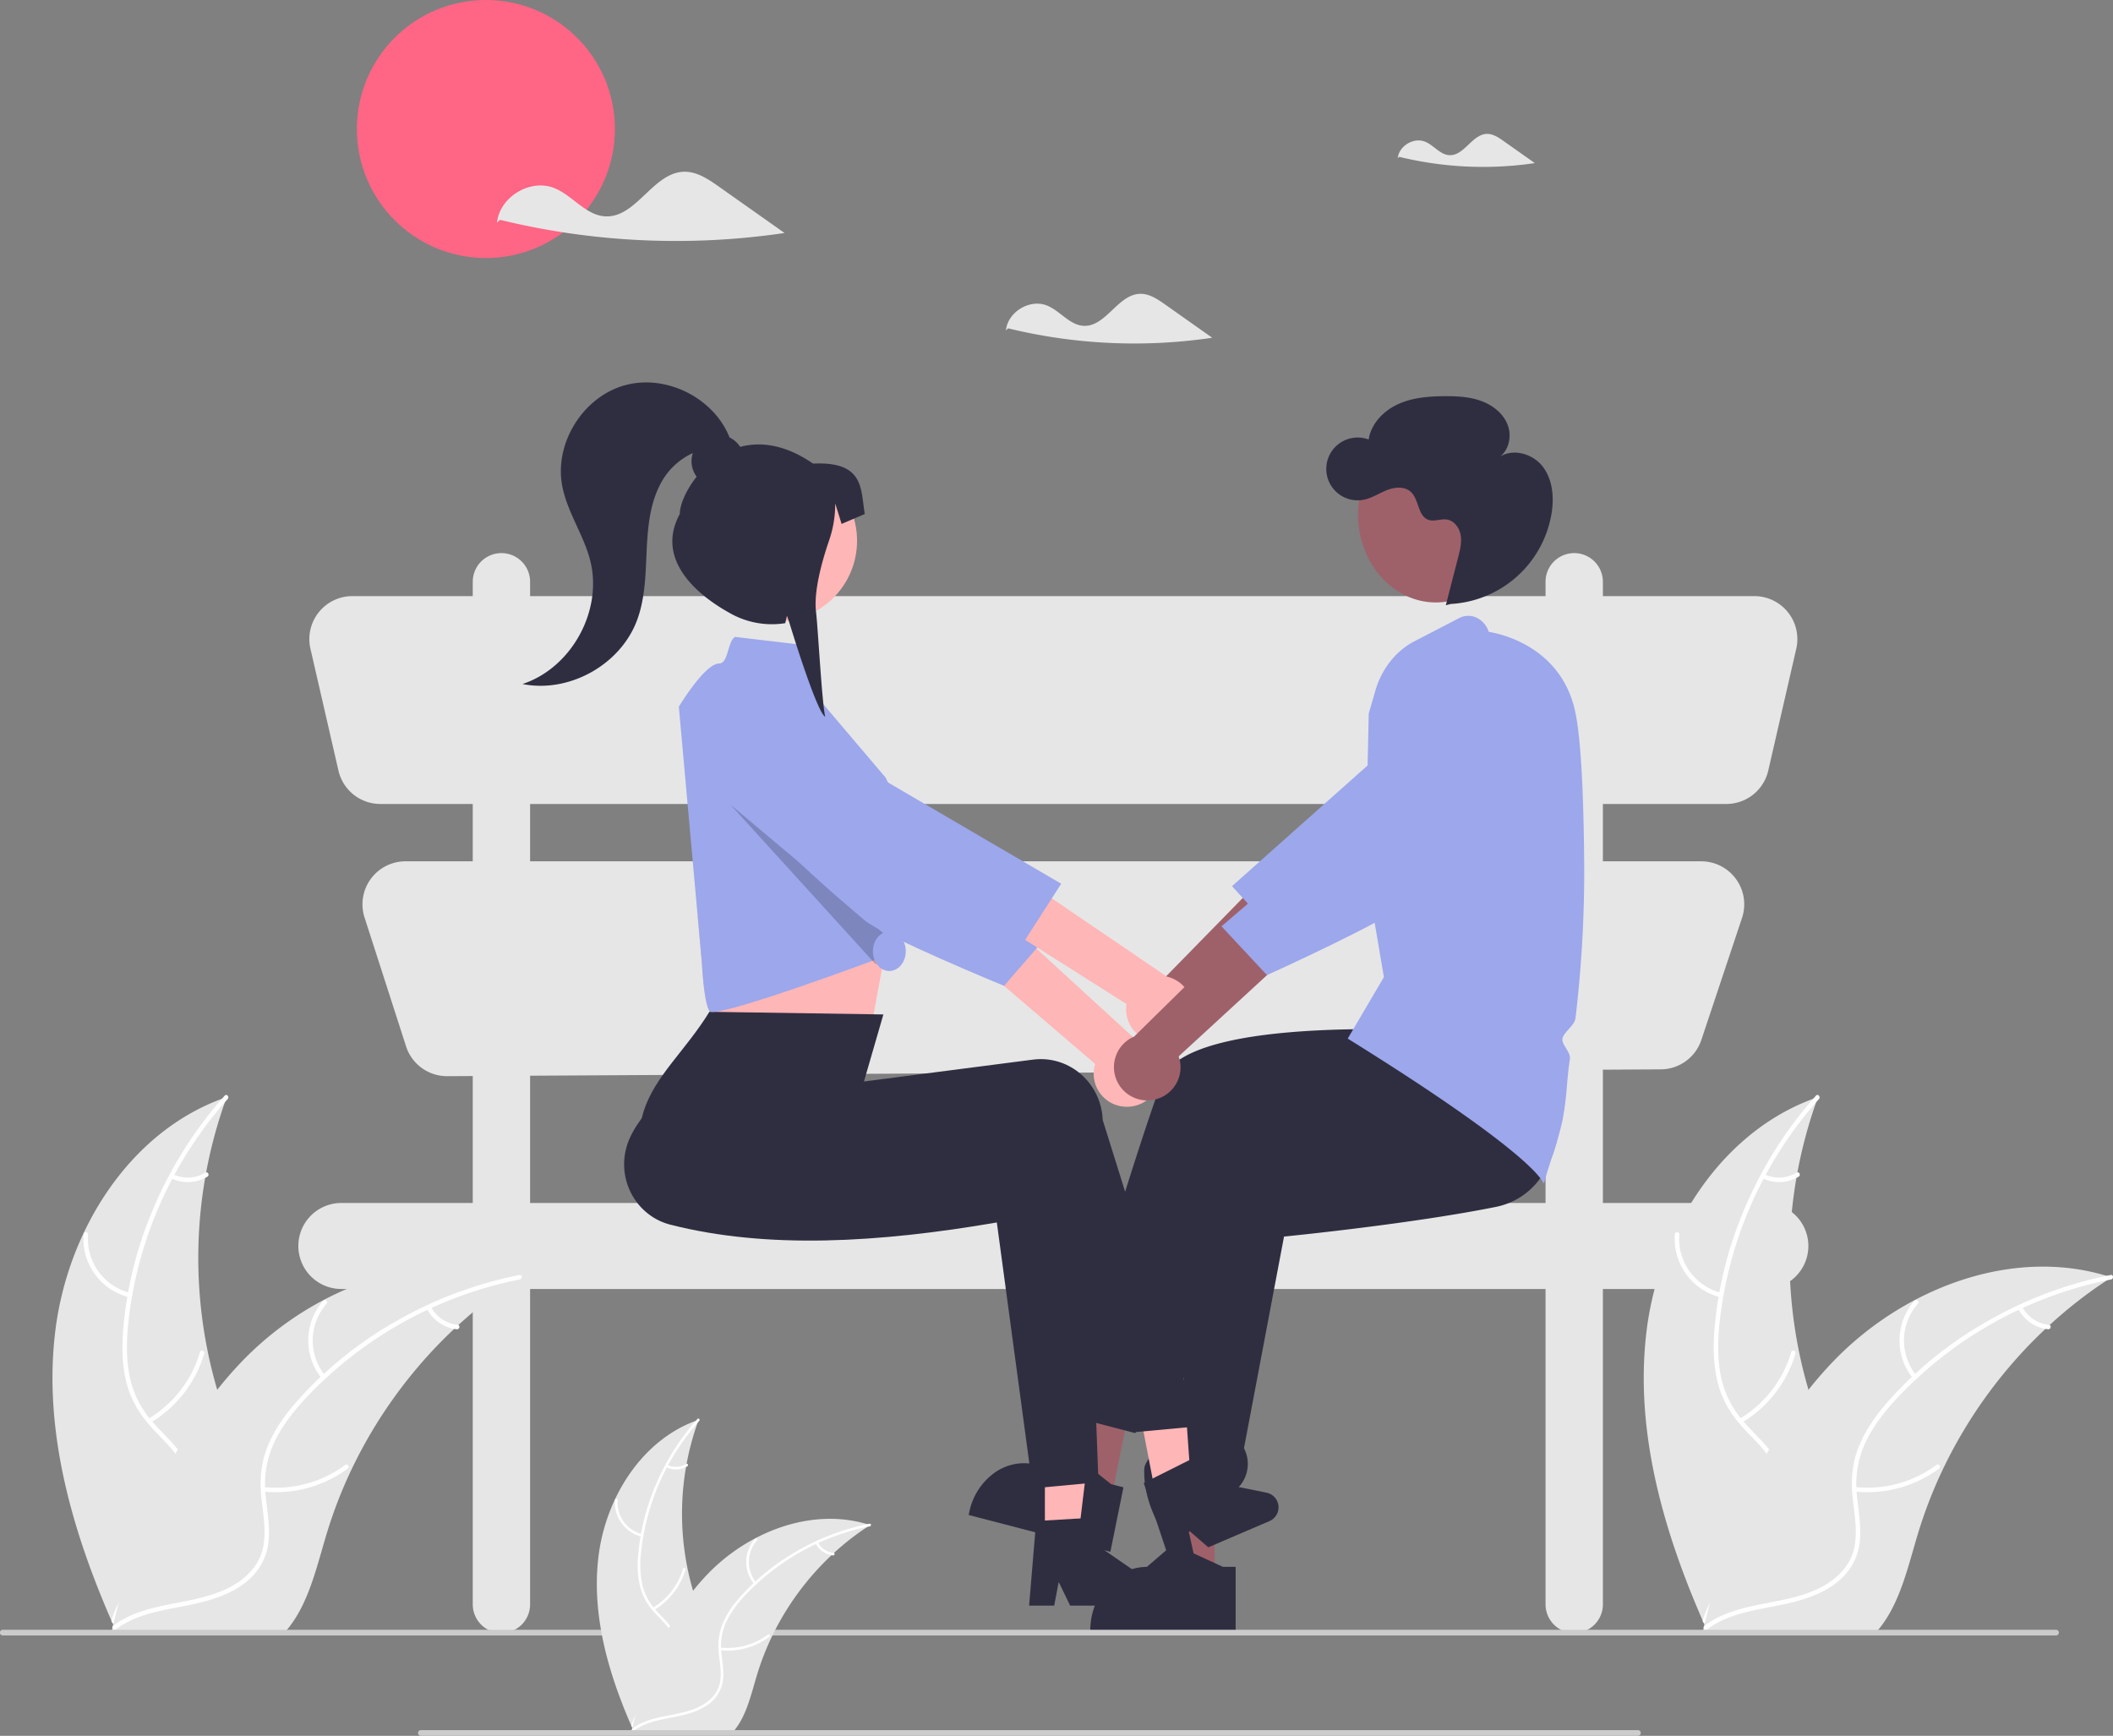 <svg id="b3855685-0f53-4100-9681-59210071362b" data-name="Layer 1" xmlns="http://www.w3.org/2000/svg" width="884.365" height="726.514" viewBox="0 0 884.365 726.514"><rect x="0" y="0" width="884.365" height="726.514" fill="#808080" stroke="none"/><circle cx="203.365" cy="54" r="54" fill="#ff6584"/><path d="M896.683,590.243h-68V534.452l24.234-.136a18,18,0,0,0,16.975-12.308l17.024-51.073a18,18,0,0,0-17.076-23.692H828.683v-24h51.668A18,18,0,0,0,897.894,409.276l11.724-51a18,18,0,0,0-17.542-22.033H828.683v-6a12,12,0,0,0-24,0v6h-425v-6a12,12,0,0,0-24,0v6H305.29A18,18,0,0,0,287.748,358.276l11.724,51a18,18,0,0,0,17.542,13.967h38.668v24H327.525a18,18,0,0,0-17.133,23.52L327.769,524.69a18,18,0,0,0,17.234,12.479l10.68-.06v53.134h-55a18,18,0,0,0-18,18v0a18,18,0,0,0,18,18h55v132a12,12,0,0,0,24,0v-132h425v132a12,12,0,0,0,24,0v-132h68a18,18,0,0,0,18-18v-0A18,18,0,0,0,896.683,590.243Zm-517-167h425v24h-425Zm0,167V536.974l425-2.388v55.657Z" transform="translate(-157.817 -86.743)" fill="#e6e6e6"/><path d="M846.999,643.533c5.253-42.244,31.434-83.866,71.722-97.614a196.133,196.133,0,0,0,.01,134.659c6.191,16.746,14.82,34.726,8.997,51.603-3.623,10.501-12.487,18.536-22.394,23.56-9.908,5.024-20.904,7.418-31.763,9.765l-2.137,1.767C854.197,728.35,841.746,685.777,846.999,643.533Z" transform="translate(-157.817 -86.743)" fill="#e6e6e6"/><path d="M919.121,546.719a167.641,167.641,0,0,0-41.675,94.348c-.732,7.513-.821,15.199.821,22.604a41.405,41.405,0,0,0,10.298,19.205c4.642,5.1,9.98,9.779,13.301,15.918,3.501,6.471,3.635,13.823,1.239,20.697-2.932,8.41-8.711,15.265-14.596,21.772-6.534,7.225-13.434,14.626-16.212,24.204-.337,1.161-2.118.571-1.782-.588,4.832-16.664,21.009-26.13,28.723-41.14,3.6-7.004,5.111-15.135,1.736-22.528-2.951-6.465-8.452-11.295-13.196-16.417-4.982-5.379-8.801-11.281-10.769-18.403-2.013-7.285-2.224-14.99-1.687-22.489A162.642,162.642,0,0,1,887.201,594.475a170.614,170.614,0,0,1,30.679-49.164c.802-.898,2.038.515,1.241,1.407Z" transform="translate(-157.817 -86.743)" fill="#fff"/><path d="M877.951,629.713a25.151,25.151,0,0,1-19.145-26.347c.096-1.203,1.97-1.111,1.874.094A23.29,23.29,0,0,0,878.539,627.931c1.175.279.58,2.059-.588,1.782Z" transform="translate(-157.817 -86.743)" fill="#fff"/><path d="M885.871,680.6a48.477,48.477,0,0,0,21.648-27.919c.341-1.159,2.122-.57,1.782.588a50.424,50.424,0,0,1-22.586,29.007c-1.04.617-1.879-1.062-.844-1.676Z" transform="translate(-157.817 -86.743)" fill="#fff"/><path d="M896.289,578.235a14.237,14.237,0,0,0,13.492-.685c1.032-.63,1.869,1.05.844,1.676a15.954,15.954,0,0,1-14.924.791.97.97,0,0,1-.597-1.185.943.943,0,0,1,1.185-.597Z" transform="translate(-157.817 -86.743)" fill="#fff"/><path d="M1041.524,621.372c-.633.412-1.266.823-1.9,1.251A187.493,187.493,0,0,0,1015.651,641.34c-.586.523-1.172,1.061-1.742,1.599a197.659,197.659,0,0,0-42.928,58.762,191.953,191.953,0,0,0-10.514,27.204c-3.88,12.874-7.062,27.141-14.742,37.671a32.931,32.931,0,0,1-2.565,3.167H873.756c-.158-.079-.316-.143-.475-.222l-2.771.127c.111-.491.237-.998.349-1.488.063-.285.142-.57.206-.855.047-.19.095-.38.127-.554.015-.063.032-.127.047-.174.032-.174.08-.333.111-.491q1.045-4.252,2.153-8.503c0-.016,0-.016.015-.032,5.685-21.583,13.222-42.88,23.752-62.357.317-.586.633-1.188.982-1.773a183.165,183.165,0,0,1,16.452-24.955,161.929,161.929,0,0,1,10.784-12.335,134.653,134.653,0,0,1,33.696-25.24c24.892-13.143,53.711-18.178,80.314-10.15C1040.178,620.945,1040.844,621.151,1041.524,621.372Z" transform="translate(-157.817 -86.743)" fill="#e6e6e6"/><path d="M1041.368,622.253a167.641,167.641,0,0,0-90.08,50.24c-5.108,5.558-9.806,11.641-12.954,18.543a41.405,41.405,0,0,0-3.34,21.534c.636,6.866,2.081,13.816,1.036,20.718-1.101,7.274-5.42,13.226-11.472,17.271-7.405,4.949-16.146,6.943-24.762,8.596-9.567,1.835-19.532,3.589-27.516,9.565-.967.724-2.034-.819-1.068-1.542,13.891-10.396,32.506-8.215,47.703-15.554,7.091-3.425,13.193-9.007,14.949-16.942,1.536-6.939.052-14.107-.652-21.053-.739-7.294-.235-14.306,2.481-21.177,2.779-7.029,7.249-13.308,12.193-18.972a162.641,162.641,0,0,1,39.242-32.312,170.614,170.614,0,0,1,54.095-20.784c1.181-.234,1.318,1.638.144,1.871Z" transform="translate(-157.817 -86.743)" fill="#fff"/><path d="M958.528,663.732a25.152,25.152,0,0,1,.576-32.563c.801-.903,2.242.299,1.44,1.203a23.29,23.29,0,0,0-.474,30.292c.77.93-.777,1.993-1.542,1.068Z" transform="translate(-157.817 -86.743)" fill="#fff"/><path d="M934.214,709.131a48.477,48.477,0,0,0,34.094-9.258c.97-.721,2.037.823,1.068,1.542a50.424,50.424,0,0,1-35.498,9.562c-1.202-.134-.861-1.979.335-1.846Z" transform="translate(-157.817 -86.743)" fill="#fff"/><path d="M1004.164,633.672a14.237,14.237,0,0,0,11.185,7.576c1.203.118.86,1.964-.335,1.846a15.954,15.954,0,0,1-12.392-8.354.97.97,0,0,1,.237-1.305.943.943,0,0,1,1.305.237Z" transform="translate(-157.817 -86.743)" fill="#fff"/><path d="M180.999,643.533c5.253-42.244,31.434-83.866,71.722-97.614a196.133,196.133,0,0,0,.01,134.659c6.191,16.746,14.82,34.726,8.997,51.603-3.623,10.501-12.487,18.536-22.394,23.56-9.908,5.024-20.904,7.418-31.763,9.765l-2.137,1.767C188.197,728.35,175.746,685.777,180.999,643.533Z" transform="translate(-157.817 -86.743)" fill="#e6e6e6"/><path d="M253.121,546.719a167.641,167.641,0,0,0-41.675,94.348c-.732,7.513-.821,15.199.821,22.604a41.405,41.405,0,0,0,10.298,19.205c4.642,5.1,9.98,9.779,13.301,15.918,3.501,6.471,3.635,13.823,1.239,20.697-2.932,8.41-8.711,15.265-14.596,21.772-6.534,7.225-13.434,14.626-16.212,24.204-.337,1.161-2.118.571-1.782-.588,4.832-16.664,21.009-26.13,28.723-41.14,3.6-7.004,5.111-15.135,1.736-22.528-2.951-6.465-8.452-11.295-13.196-16.417-4.982-5.379-8.801-11.281-10.769-18.403-2.013-7.285-2.224-14.99-1.687-22.489A162.642,162.642,0,0,1,221.201,594.475a170.614,170.614,0,0,1,30.679-49.164c.802-.898,2.038.515,1.241,1.407Z" transform="translate(-157.817 -86.743)" fill="#fff"/><path d="M211.951,629.713a25.151,25.151,0,0,1-19.145-26.347c.096-1.203,1.97-1.111,1.874.094A23.29,23.29,0,0,0,212.539,627.931c1.175.279.58,2.059-.588,1.782Z" transform="translate(-157.817 -86.743)" fill="#fff"/><path d="M219.871,680.6a48.477,48.477,0,0,0,21.648-27.919c.341-1.159,2.122-.57,1.782.588a50.424,50.424,0,0,1-22.586,29.007c-1.04.617-1.879-1.062-.844-1.676Z" transform="translate(-157.817 -86.743)" fill="#fff"/><path d="M230.289,578.235a14.237,14.237,0,0,0,13.492-.685c1.032-.63,1.869,1.05.844,1.676a15.954,15.954,0,0,1-14.924.791.97.97,0,0,1-.597-1.185.943.943,0,0,1,1.185-.597Z" transform="translate(-157.817 -86.743)" fill="#fff"/><path d="M375.524,621.372c-.633.412-1.266.823-1.9,1.251A187.493,187.493,0,0,0,349.651,641.34c-.586.523-1.172,1.061-1.742,1.599a197.659,197.659,0,0,0-42.928,58.762,191.953,191.953,0,0,0-10.514,27.204c-3.88,12.874-7.062,27.141-14.742,37.671a32.931,32.931,0,0,1-2.565,3.167H207.756c-.158-.079-.316-.143-.475-.222l-2.771.127c.111-.491.237-.998.349-1.488.063-.285.142-.57.206-.855.047-.19.095-.38.127-.554.015-.063.032-.127.047-.174.032-.174.08-.333.111-.491q1.045-4.252,2.153-8.503c0-.016,0-.016.015-.032,5.685-21.583,13.222-42.88,23.752-62.357.317-.586.633-1.188.982-1.773a183.165,183.165,0,0,1,16.452-24.955,161.929,161.929,0,0,1,10.784-12.335,134.653,134.653,0,0,1,33.696-25.24c24.892-13.143,53.711-18.178,80.314-10.15C374.178,620.945,374.844,621.151,375.524,621.372Z" transform="translate(-157.817 -86.743)" fill="#e6e6e6"/><path d="M375.368,622.253a167.641,167.641,0,0,0-90.08,50.24c-5.108,5.558-9.806,11.641-12.954,18.543a41.405,41.405,0,0,0-3.34,21.534c.636,6.866,2.081,13.816,1.036,20.718-1.101,7.274-5.42,13.226-11.472,17.271-7.405,4.949-16.146,6.943-24.762,8.596-9.567,1.835-19.532,3.589-27.516,9.565-.967.724-2.034-.819-1.068-1.542,13.891-10.396,32.506-8.215,47.703-15.554,7.091-3.425,13.193-9.007,14.949-16.942,1.536-6.939.052-14.107-.652-21.053-.739-7.294-.235-14.306,2.481-21.177,2.779-7.029,7.249-13.308,12.193-18.972a162.641,162.641,0,0,1,39.242-32.312,170.614,170.614,0,0,1,54.095-20.784c1.181-.234,1.318,1.638.144,1.871Z" transform="translate(-157.817 -86.743)" fill="#fff"/><path d="M292.528,663.732a25.152,25.152,0,0,1,.576-32.563c.801-.903,2.242.299,1.44,1.203a23.29,23.29,0,0,0-.474,30.292c.77.93-.777,1.993-1.542,1.068Z" transform="translate(-157.817 -86.743)" fill="#fff"/><path d="M268.214,709.131a48.477,48.477,0,0,0,34.094-9.258c.97-.721,2.037.823,1.068,1.542a50.424,50.424,0,0,1-35.498,9.562c-1.202-.134-.861-1.979.335-1.846Z" transform="translate(-157.817 -86.743)" fill="#fff"/><path d="M338.164,633.672a14.237,14.237,0,0,0,11.185,7.576c1.203.118.86,1.964-.335,1.846a15.954,15.954,0,0,1-12.392-8.354.97.97,0,0,1,.237-1.305.943.943,0,0,1,1.305.237Z" transform="translate(-157.817 -86.743)" fill="#fff"/><path d="M458.639,164.816c-4.382-3.093-9.177-6.319-14.539-6.19-12.979.312-19.976,19.338-32.942,18.669-8.268-.427-13.757-8.826-21.456-11.872-10.023-3.965-22.778,3.79-23.872,14.513l1.287-1.178a310.783,310.783,0,0,0,119.064,5.5Q472.411,174.537,458.639,164.816Z" transform="translate(-157.817 -86.743)" fill="#e6e6e6"/><path d="M645.421,214.16c-3.144-2.219-6.584-4.534-10.432-4.441-9.312.224-14.333,13.875-23.635,13.395-5.933-.306-9.871-6.333-15.395-8.518-7.191-2.845-16.343,2.719-17.128,10.413l.924-.845a222.985,222.985,0,0,0,85.428,3.947Q655.302,221.135,645.421,214.16Z" transform="translate(-157.817 -86.743)" fill="#e6e6e6"/><path d="M787.072,145.74c-2.089-1.475-4.374-3.012-6.931-2.951-6.187.149-9.522,9.218-15.703,8.899-3.941-.203-6.558-4.207-10.228-5.659-4.778-1.89-10.858,1.806-11.379,6.918l.614-.562a148.147,148.147,0,0,0,56.756,2.622Q793.636,150.374,787.072,145.74Z" transform="translate(-157.817 -86.743)" fill="#e6e6e6"/><path d="M647.665,525.5A12.954,12.954,0,0,0,657.958,510.516a13.361,13.361,0,0,0-.523-2.054l74.046-70.761-21.965-7.378-68.928,70.451a13.068,13.068,0,0,0-7.439,14.102A12.629,12.629,0,0,0,647.665,525.5Z" transform="translate(-157.817 -86.743)" fill="#9e616a"/><path d="M780.511,362.329s15.638,3.469,13.593,22.254-44.824,57.775-51.537,64.272-51.853,27.781-51.853,27.781L673.461,457.64Z" transform="translate(-157.817 -86.743)" fill="#9ca7ec"/><polygon points="464.821 628.494 448.899 624.357 455.413 552.833 478.911 558.939 464.821 628.494" fill="#9e616a"/><path d="M610.24,680.48c-.06-.141-5.961-14.18-2.088-27.295a23.018,23.018,0,0,0,.659-3.865,26.215,26.215,0,0,1,.801-4.556,24.962,24.962,0,0,1,1.67-3.892,25.832,25.832,0,0,0,1.726-4.026c9.32-31.169,22.323-73.528,31.347-98.322,10.133-27.843,119.825-20.215,126.228-19.744l19.433-13.845,7.254,48.974-69.083,21.949-.056.018-56.257-.117-1.994,5.973a11.68,11.68,0,0,1,1.162,8.448,10.274,10.274,0,0,1-4.968,6.738l-1.54.829L645.702,654.169a27.654,27.654,0,0,1-5.061,15.799l-.41.568-7.245,16.036-22.658-5.887Z" transform="translate(-157.817 -86.743)" fill="#2f2e41"/><path d="M622.549,736.249,563.249,720.839l.172-.85A26.782,26.782,0,0,1,573.926,703.261a21.228,21.228,0,0,1,17.871-3.416l.001 0,12.717-6.493,18.325,14.56,5.177,1.345Z" transform="translate(-157.817 -86.743)" fill="#2f2e41"/><polygon points="508.377 662.998 492.042 662.997 484.271 591.634 508.38 591.635 508.377 662.998" fill="#9e616a"/><ellipse cx="600.966" cy="215.229" rx="32.602" ry="36.926" fill="#9e616a"/><path d="M644.402,727.576c-.082-.118-8.212-11.958-7.662-26.046.057-1.453.949-2.841,1.894-4.311.904-1.407,1.84-2.862,1.898-4.267.37-8.822.773-17.481,1.199-25.735.276-5.35-1.12-11.008-2.47-16.481-1.443-5.849-2.935-11.897-2.52-17.836,2.314-33.15,12.652-64.332,17.286-69.58,10.261-11.622,73.054-45.386,75.722-46.817l.108-.058,80.399,10.221.309.04.058.346c.052.311,5.057,31.321-6.628,50.486a30.06,30.06,0,0,1-20.442,14.415c-34.42,6.9-83.937,11.914-88.328,12.351l-16.764,88.59a14.281,14.281,0,0,1-1.933,15.972l-1.374,1.506-1.596,8.435-5.897,8.953H644.528Z" transform="translate(-157.817 -86.743)" fill="#2f2e41"/><path d="M721.889,521.439l15.145-25.73-7.751-45.579,1.399-64.725,2.792-9.642c2.652-9.094,8.582-16.596,16.271-20.581l18.797-9.746a8.19,8.19,0,0,1,7.413-.1,9.935,9.935,0,0,1,4.953,5.877c4.141.636,30.597,5.789,36.323,34.022,2.13,10.5,3.346,31.287,3.616,61.782a517.395,517.395,0,0,1-3.64,65.911c-.192,1.601-1.548,3.122-2.859,4.593-1.196,1.342-2.433,2.73-2.606,3.993-.169,1.235.637,2.542,1.491,3.924.921,1.491,1.873,3.033,1.622,4.662-.566,3.667-.899,7.393-1.22,10.995a129.169,129.169,0,0,1-1.898,14.762,142.338,142.338,0,0,1-4.295,14.996c-1.154,3.535-2.346,7.19-3.284,10.761l-.075.284-.258.05a.07.07,0,0,1-.018.002C803.547,581.948,802.606,571.632,721.889,521.439Z" transform="translate(-157.817 -86.743)" fill="#9ca7ec"/><path d="M674.983,770.243l-60.841-.003v-.872a28.536,28.536,0,0,1,6.937-18.966,22.224,22.224,0,0,1,16.744-7.855h.002l11.113-9.549,20.735,9.551,5.311 0Z" transform="translate(-157.817 -86.743)" fill="#2f2e41"/><path d="M449.825,470.124l1.77,19.784s.767,16.426,3.194,20.058c2.409,3.614,68.15,4.07,68.15,4.07s4.344-23.416,8.085-43.913Z" transform="translate(-157.817 -86.743)" fill="#ffb6b6"/><polygon points="485.51 634.982 499.254 632.206 495.32 576.692 475.036 580.789 485.51 634.982" fill="#ffb6b6"/><polygon points="437.326 643.115 451.335 643.115 458 587.874 437.324 587.875 437.326 643.115" fill="#ffb6b6"/><path d="M617.568,707.127,590.039,709.685,575.024,598.397c-49.495,8.512-96.19,11.239-136.579.942-13.675-3.438-22.034-17.558-18.67-31.538q.236-.98.545-1.94c4.834-14.748,24.441-28.91,34.41-45.131l55.227,22.662L512.46,553.626l70.736-9.154c14.225-1.841,27.217,8.456,29.018,22.998q.143,1.152.186,2.313Z" transform="translate(-157.817 -86.743)" fill="#2f2e41"/><path d="M659.419,683.691l-27.528,2.558L581.978,584.168c-49.495,8.512-96.19,11.239-136.579.942-13.675-3.438-22.034-17.558-18.67-31.538q.236-.98.545-1.94c4.834-14.748,17.487-25.183,27.456-41.404l72.817,1.106L519.414,539.397l70.736-9.154c14.225-1.841,27.217,8.456,29.018,22.998q.143,1.152.186,2.313Z" transform="translate(-157.817 -86.743)" fill="#2f2e41"/><circle cx="324.928" cy="226.33" r="33.779" fill="#ffb6b6"/><path d="M465.412,353.315l27.111,3.19a5.532,5.532,0,0,1,4.758,4.313l4.311,19.729L528.469,412.198s9.651,18.096,6.032,38.605-5.21,35.748-5.21,35.748-72.096,27.032-74.509,23.413-3.196-20.058-3.196-20.058l-9.651-107.369s10.858-18.096,16.89-18.096C462.718,364.308,462.219,355.546,465.412,353.315Z" transform="translate(-157.817 -86.743)" fill="#9ca7ec"/><polygon points="305.847 336.909 366.461 403.55 377.253 396.909 305.847 336.909" opacity="0.2" style="isolation:isolate"/><ellipse cx="372.207" cy="398.148" rx="6.884" ry="8.261" fill="#9ca7ec"/><path d="M627.688,549.868a13.844,13.844,0,0,1-11.512-17.836l-84.832-72.64,23.987-8.846,79.158,72.526a13.919,13.919,0,0,1-6.801,26.795Z" transform="translate(-157.817 -86.743)" fill="#ffb6b6"/><path d="M473.988,380.74s-17.152,4.387-14.11,24.425,51.974,59.979,59.668,66.652,58.502,27.542,58.502,27.542l18.293-21.091Z" transform="translate(-157.817 -86.743)" fill="#9ca7ec"/><path d="M643.255,522.98a13.844,13.844,0,0,1-13.952-16l-94.373-59.721,22.47-12.195,88.742,60.423a13.919,13.919,0,0,1-2.887,27.494Z" transform="translate(-157.817 -86.743)" fill="#ffb6b6"/><path d="M466.886,377.646s-16.345,6.801-10.461,26.196,60.039,51.904,68.611,57.405,61.847,18.866,61.847,18.866l15.079-23.497Z" transform="translate(-157.817 -86.743)" fill="#9ca7ec"/><path d="M498.11,280.783c-11.713-8.055-22.027-9.282-30.5-6.998a11.138,11.138,0,0,0-4.455-3.956c-6.608-16.65-26.718-26.65-43.976-21.789-17.37,4.892-29.354,24.133-26.086,41.88,2.025,11,8.949,20.526,11.733,31.359,5.39,20.971-7.759,44.994-28.33,51.754,19.477,3.911,40.916-7.986,47.903-26.582,3.394-9.032,3.598-18.894,4.03-28.534.431-9.639,1.208-19.568,5.576-28.172A28.79,28.79,0,0,1,447.784,276.377a10.989,10.989,0,0,0,1.605,9.893c-4.568,5.722-7.054,11.91-7.054,15.615-9.489,17.342,4.08,32.238,21.423,41.727a35.53,35.53,0,0,0,22.7,3.958l.726-3.097.983,2.79s11.291,37.293,15.016,39.481c-1.413-6.637-3.032-37.367-3.819-43.844-1.089-8.816,2.708-21.94,5.447-29.922a47.111,47.111,0,0,0,2.579-15.289V297.461l2.667,8.567,9.709-4.142C517.96,291.525,519.766,279.762,498.11,280.783Z" transform="translate(-157.817 -86.743)" fill="#2f2e41"/><path d="M640.265,547.116A13.844,13.844,0,0,0,651.137,528.882L733.336,453.276,709.05,445.287l-76.533,75.292a13.919,13.919,0,0,0,7.748,26.537Z" transform="translate(-157.817 -86.743)" fill="#9e616a"/><path d="M787.863,372.636s17.297,3.775,14.968,23.909-49.811,61.786-57.263,68.729-57.487,29.602-57.487,29.602l-19.031-20.428Z" transform="translate(-157.817 -86.743)" fill="#9ca7ec"/><path d="M636.507,707.431l20.954-10.501,3.949,9.213,26.497,5.356a6.261,6.261,0,0,1,1.227,11.892l-25.601,10.974-8.319-7.222,2.183,9.852-9.653,4.138Z" transform="translate(-157.817 -86.743)" fill="#2f2e41"/><path d="M591.487,723.369l23.396-1.396v10.024l22.243,15.362a6.261,6.261,0,0,1-3.558,11.414H605.714l-4.801-9.915-1.875,9.915h-10.502Z" transform="translate(-157.817 -86.743)" fill="#2f2e41"/><path d="M803.47,281.987c-4.263-5.514-12.936-7.869-18.48-3.645,4.308-2.787,5.674-8.902,3.861-13.702-1.813-4.8-6.217-8.278-11.033-10.05-4.816-1.772-10.044-2.043-15.175-2.024-6.696.025-13.56.555-19.655,3.329-6.094,2.775-11.34,8.178-12.337,14.8a13.143,13.143,0,1,0-1.841,25.164c3.404-.73,6.367-2.767,9.613-4.024,3.246-1.257,7.311-1.575,9.87.784,3.482,3.21,2.891,10.108,7.355,11.69,2.467.874,5.202-.524,7.785-.108,3.067.494,5.221,3.515,5.728,6.58s-.274,6.181-1.049,9.189q-2.585,10.039-5.17,20.077l2.022-.508a45.348,45.348,0,0,0,42.177-37.579C808.324,295.092,807.733,287.501,803.47,281.987Z" transform="translate(-157.817 -86.743)" fill="#2f2e41"/><path d="M1018.302,771.257h-859.294a1.191,1.191,0,1,1,0-2.381h859.294a1.191,1.191,0,1,1,0,2.381Z" transform="translate(-157.817 -86.743)" fill="#ccc"/><path d="M408.326,738.012c3.069-24.679,18.364-48.995,41.9-57.026a114.581,114.581,0,0,0,.006,78.667c3.617,9.783,8.658,20.287,5.256,30.146-2.117,6.135-7.295,10.829-13.083,13.763-5.788,2.935-12.212,4.334-18.556,5.704l-1.248,1.033C412.53,787.561,405.256,762.691,408.326,738.012Z" transform="translate(-157.817 -86.743)" fill="#e6e6e6"/><path d="M450.459,681.453a97.936,97.936,0,0,0-24.347,55.118,42.174,42.174,0,0,0,.48,13.205,24.189,24.189,0,0,0,6.016,11.219c2.712,2.979,5.83,5.713,7.77,9.299a14.811,14.811,0,0,1,.724,12.091c-1.713,4.913-5.089,8.918-8.527,12.719-3.817,4.221-7.848,8.544-9.471,14.14-.197.678-1.237.333-1.041-.344,2.823-9.735,12.273-15.265,16.78-24.034,2.103-4.092,2.986-8.842,1.014-13.161-1.724-3.777-4.938-6.598-7.709-9.591a25.811,25.811,0,0,1-6.291-10.751,38.989,38.989,0,0,1-.986-13.138,95.015,95.015,0,0,1,6.939-28.874,99.672,99.672,0,0,1,17.922-28.721c.469-.525,1.191.301.725.822Z" transform="translate(-157.817 -86.743)" fill="#fff"/><path d="M426.407,729.938a14.693,14.693,0,0,1-11.185-15.392c.056-.703,1.151-.649,1.095.055A13.606,13.606,0,0,0,426.751,728.897c.686.163.339,1.203-.344,1.041Z" transform="translate(-157.817 -86.743)" fill="#fff"/><path d="M431.034,759.666A28.32,28.32,0,0,0,443.681,743.355c.199-.677,1.24-.333,1.041.344a29.457,29.457,0,0,1-13.195,16.946c-.608.361-1.097-.62-.493-.979Z" transform="translate(-157.817 -86.743)" fill="#fff"/><path d="M437.121,699.865a8.317,8.317,0,0,0,7.882-.4c.603-.368,1.092.613.493.979a9.32,9.32,0,0,1-8.719.462.566.566,0,0,1-.349-.692.551.551,0,0,1,.692-.349Z" transform="translate(-157.817 -86.743)" fill="#fff"/><path d="M521.967,725.065c-.37.241-.74.481-1.11.731a109.533,109.533,0,0,0-14.005,10.934c-.342.305-.685.62-1.018.934a115.472,115.472,0,0,0-25.078,34.329A112.137,112.137,0,0,0,474.613,787.886c-2.267,7.521-4.126,15.855-8.612,22.007a19.237,19.237,0,0,1-1.499,1.85H423.957c-.092-.046-.185-.083-.277-.13l-1.619.074c.065-.287.139-.583.204-.87.037-.167.083-.333.12-.5.028-.111.056-.222.074-.324.009-.037.019-.074.028-.102.019-.102.047-.194.065-.287q.61-2.484,1.258-4.968c0-.009,0-.009.009-.019a164.883,164.883,0,0,1,13.876-36.429c.185-.342.37-.694.574-1.036a107.005,107.005,0,0,1,9.611-14.579,94.601,94.601,0,0,1,6.3-7.206,78.664,78.664,0,0,1,19.685-14.745c14.542-7.678,31.378-10.62,46.919-5.93C521.18,724.816,521.569,724.936,521.967,725.065Z" transform="translate(-157.817 -86.743)" fill="#e6e6e6"/><path d="M521.875,725.58a97.935,97.935,0,0,0-52.624,29.35,42.174,42.174,0,0,0-7.567,10.833,24.189,24.189,0,0,0-1.951,12.58c.371,4.011,1.216,8.071.606,12.103a14.811,14.811,0,0,1-6.702,10.09c-4.326,2.891-9.432,4.056-14.466,5.022-5.589,1.072-11.411,2.097-16.075,5.588-.565.423-1.188-.479-.624-.901,8.115-6.074,18.99-4.799,27.868-9.087,4.143-2.001,7.707-5.262,8.733-9.897.897-4.054.03-8.241-.381-12.299A25.811,25.811,0,0,1,460.141,766.589a38.989,38.989,0,0,1,7.123-11.084,95.015,95.015,0,0,1,22.925-18.877,99.672,99.672,0,0,1,31.602-12.142c.69-.137.77.957.084,1.093Z" transform="translate(-157.817 -86.743)" fill="#fff"/><path d="M473.48,749.812a14.693,14.693,0,0,1,.337-19.023c.468-.528,1.31.175.841.703a13.606,13.606,0,0,0-.277,17.696c.45.543-.454,1.164-.901.624Z" transform="translate(-157.817 -86.743)" fill="#fff"/><path d="M459.276,776.334a28.32,28.32,0,0,0,19.918-5.409c.567-.421,1.19.481.624.901a29.457,29.457,0,0,1-20.738,5.586c-.702-.078-.503-1.156.196-1.078Z" transform="translate(-157.817 -86.743)" fill="#fff"/><path d="M500.14,732.25a8.317,8.317,0,0,0,6.534,4.426c.703.069.503,1.147-.196,1.078a9.32,9.32,0,0,1-7.239-4.88.566.566,0,0,1,.138-.763.551.551,0,0,1,.763.138Z" transform="translate(-157.817 -86.743)" fill="#fff"/><path d="M843.302,813.257h-509.294a1.191,1.191,0,1,1,0-2.381h509.294a1.191,1.191,0,1,1,0,2.381Z" transform="translate(-157.817 -86.743)" fill="#ccc"/></svg>